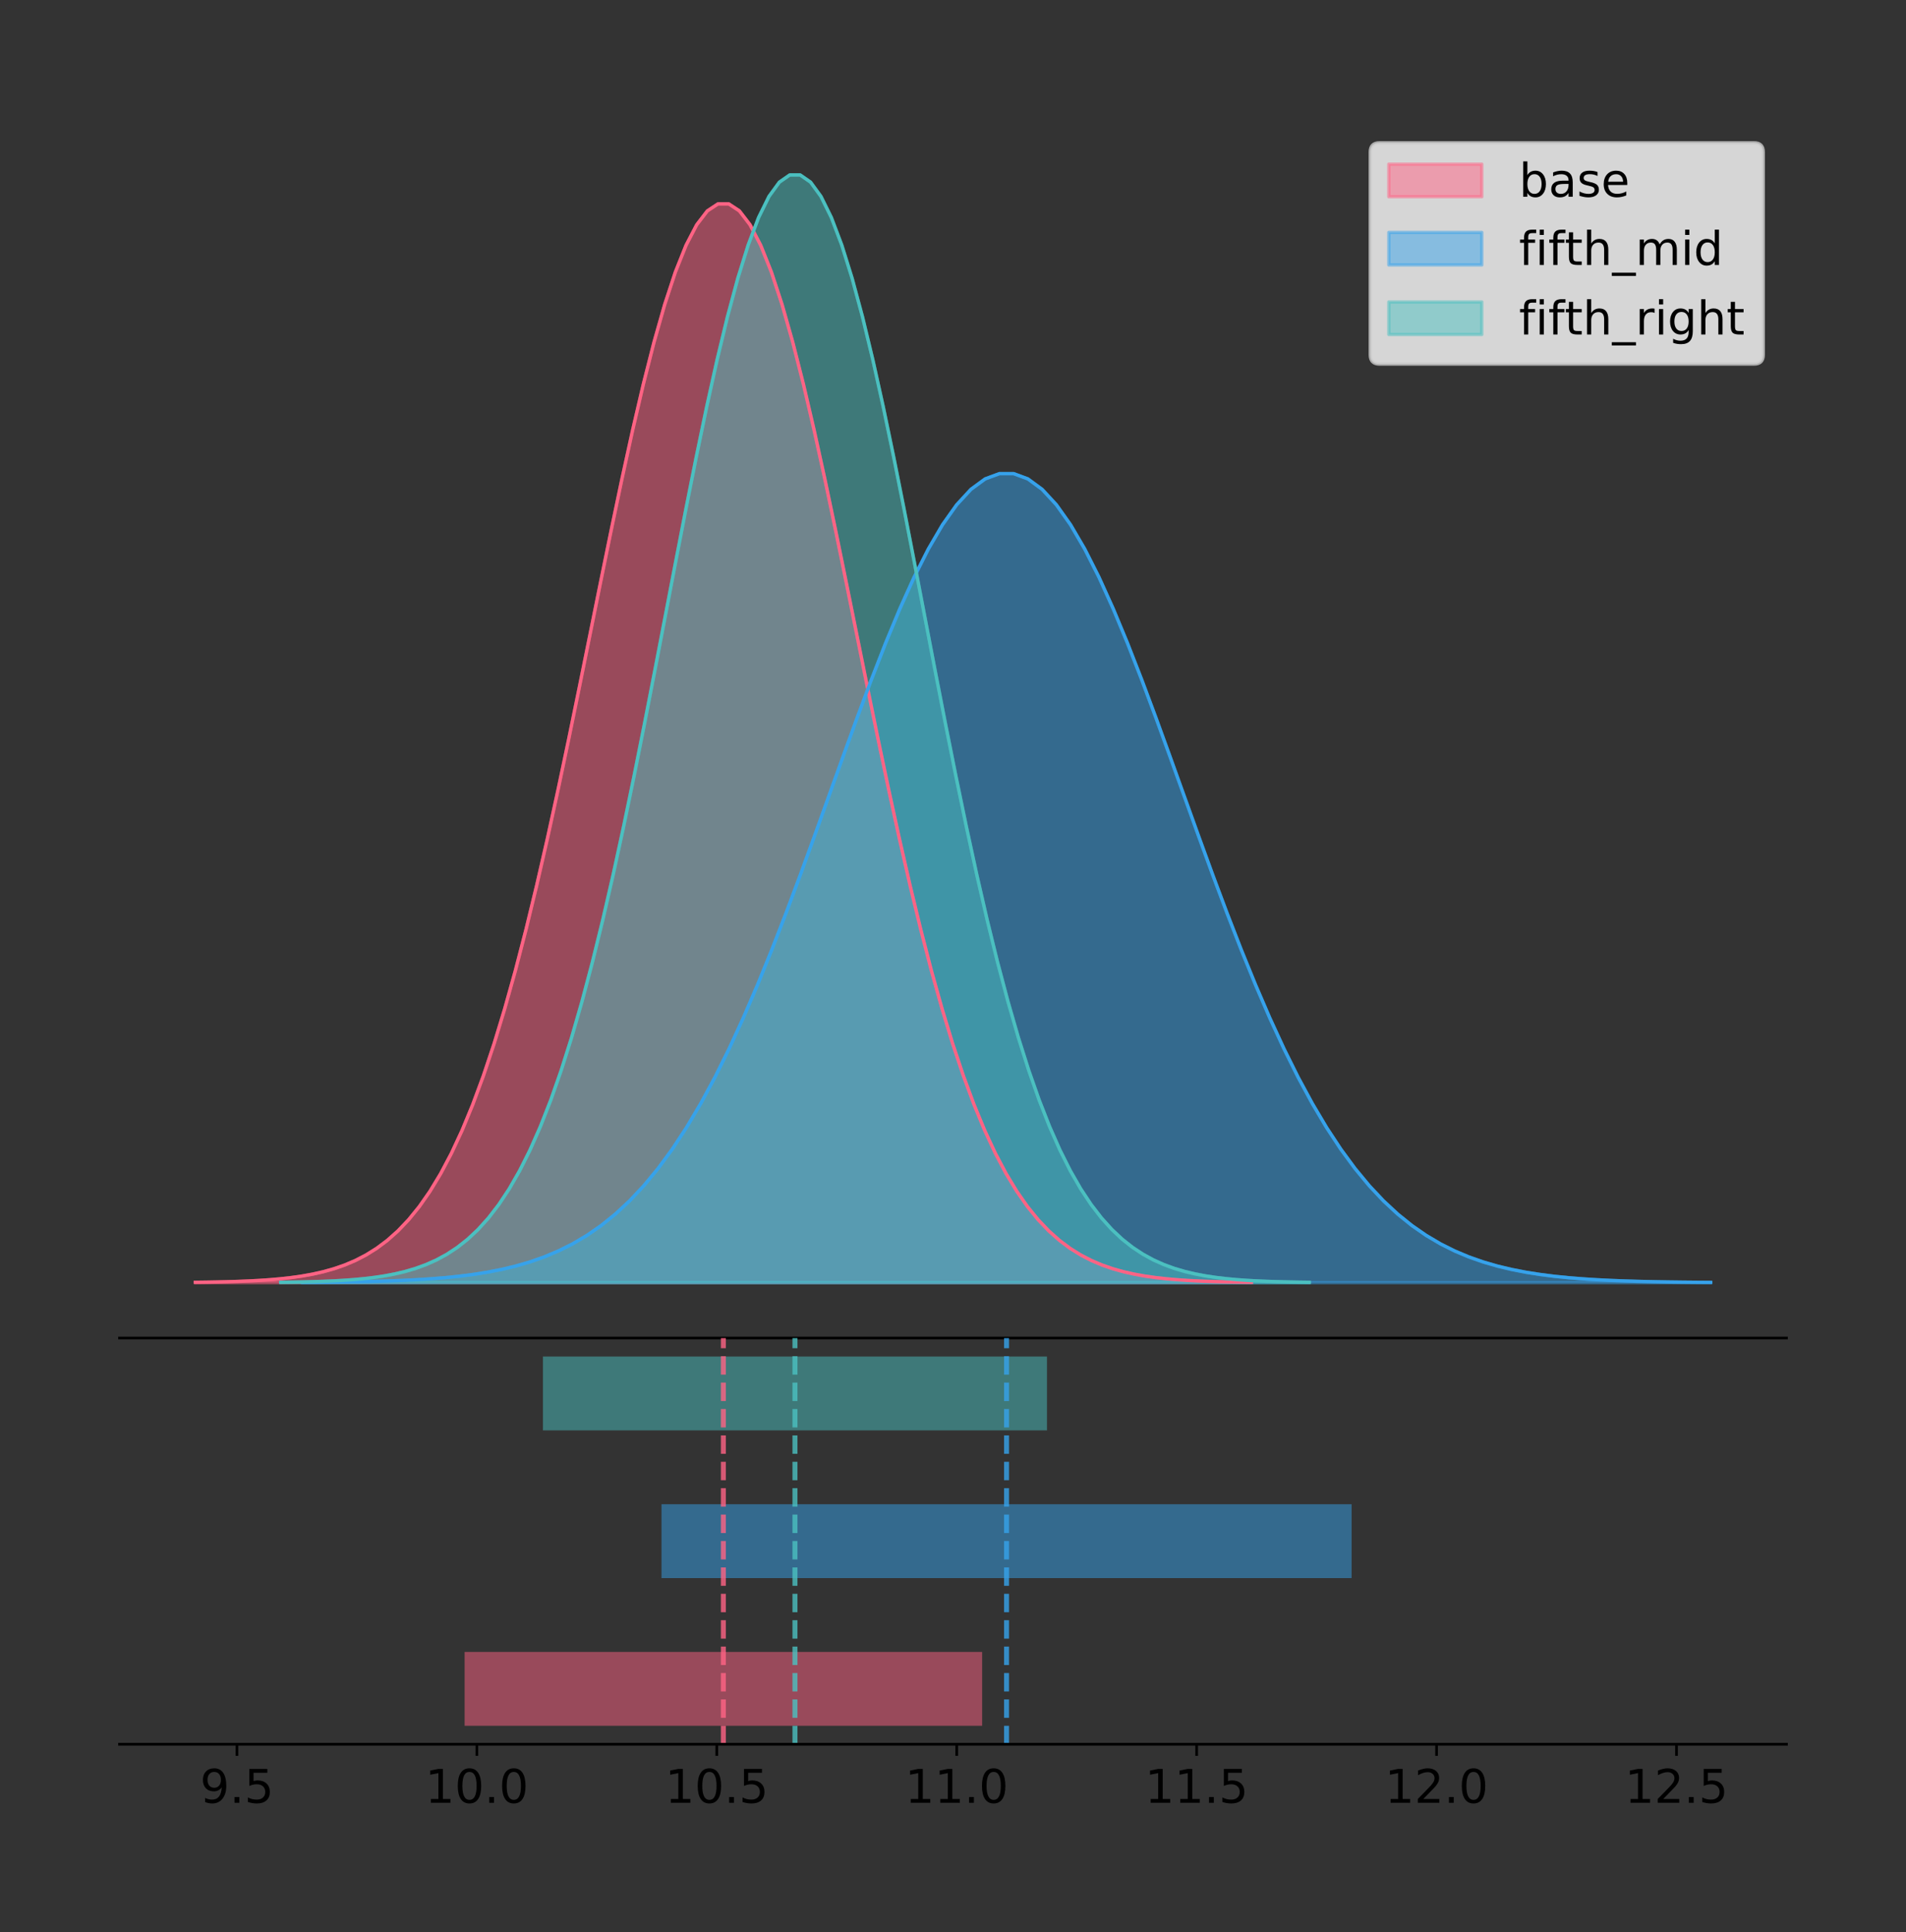 <?xml version="1.0" encoding="utf-8" standalone="no"?>
<!DOCTYPE svg PUBLIC "-//W3C//DTD SVG 1.1//EN"
  "http://www.w3.org/Graphics/SVG/1.1/DTD/svg11.dtd">
<!-- Created with matplotlib (https://matplotlib.org/) -->
<svg height="581.789pt" version="1.1" viewBox="0 0 574.2 581.789" width="574.2pt" xmlns="http://www.w3.org/2000/svg" xmlns:xlink="http://www.w3.org/1999/xlink">
 <rect x="0" y="0" width="574.2" height="581.789" fill="#333333" stroke="none"/>
 <defs>
  <style type="text/css">
*{stroke-linecap:butt;stroke-linejoin:round;}
  </style>
 </defs>
 <g id="figure_1">
  <g id="patch_1">
   <path d="M 0 581.789 
L 574.2 581.789 
L 574.2 0 
L 0 0 
z
" style="fill:none;"/>
  </g>
  <g id="axes_1">
   <g id="patch_2">
    <path d="M 36 402.93 
L 538.2 402.93 
L 538.2 36 
L 36 36 
z
" style="fill:none;"/>
   </g>
   <g id="PolyCollection_1">
    <defs>
     <path d="M 58.827 -195.538 
L 58.827 -195.647 
L 62.041 -195.688 
L 65.255 -195.744 
L 68.469 -195.817 
L 71.683 -195.915 
L 74.898 -196.044 
L 78.112 -196.212 
L 81.326 -196.431 
L 84.54 -196.713 
L 87.754 -197.074 
L 90.968 -197.532 
L 94.182 -198.11 
L 97.396 -198.835 
L 100.61 -199.735 
L 103.824 -200.848 
L 107.038 -202.211 
L 110.252 -203.87 
L 113.466 -205.874 
L 116.68 -208.276 
L 119.894 -211.134 
L 123.108 -214.509 
L 126.322 -218.464 
L 129.536 -223.063 
L 132.75 -228.37 
L 135.964 -234.445 
L 139.179 -241.345 
L 142.393 -249.117 
L 145.607 -257.799 
L 148.821 -267.418 
L 152.035 -277.983 
L 155.249 -289.484 
L 158.463 -301.894 
L 161.677 -315.159 
L 164.891 -329.204 
L 168.105 -343.925 
L 171.319 -359.195 
L 174.533 -374.861 
L 177.747 -390.748 
L 180.961 -406.66 
L 184.175 -422.383 
L 187.389 -437.69 
L 190.603 -452.348 
L 193.817 -466.12 
L 197.031 -478.775 
L 200.245 -490.093 
L 203.46 -499.869 
L 206.674 -507.922 
L 209.888 -514.102 
L 213.102 -518.29 
L 216.316 -520.404 
L 219.53 -520.404 
L 222.744 -518.29 
L 225.958 -514.102 
L 229.172 -507.922 
L 232.386 -499.869 
L 235.6 -490.093 
L 238.814 -478.775 
L 242.028 -466.12 
L 245.242 -452.348 
L 248.456 -437.69 
L 251.67 -422.383 
L 254.884 -406.66 
L 258.098 -390.748 
L 261.312 -374.861 
L 264.526 -359.195 
L 267.741 -343.925 
L 270.955 -329.204 
L 274.169 -315.159 
L 277.383 -301.894 
L 280.597 -289.484 
L 283.811 -277.983 
L 287.025 -267.418 
L 290.239 -257.799 
L 293.453 -249.117 
L 296.667 -241.345 
L 299.881 -234.445 
L 303.095 -228.37 
L 306.309 -223.063 
L 309.523 -218.464 
L 312.737 -214.509 
L 315.951 -211.134 
L 319.165 -208.276 
L 322.379 -205.874 
L 325.593 -203.87 
L 328.807 -202.211 
L 332.022 -200.848 
L 335.236 -199.735 
L 338.45 -198.835 
L 341.664 -198.11 
L 344.878 -197.532 
L 348.092 -197.074 
L 351.306 -196.713 
L 354.52 -196.431 
L 357.734 -196.212 
L 360.948 -196.044 
L 364.162 -195.915 
L 367.376 -195.817 
L 370.59 -195.744 
L 373.804 -195.688 
L 377.018 -195.647 
L 377.018 -195.538 
L 377.018 -195.538 
L 373.804 -195.538 
L 370.59 -195.538 
L 367.376 -195.538 
L 364.162 -195.538 
L 360.948 -195.538 
L 357.734 -195.538 
L 354.52 -195.538 
L 351.306 -195.538 
L 348.092 -195.538 
L 344.878 -195.538 
L 341.664 -195.538 
L 338.45 -195.538 
L 335.236 -195.538 
L 332.022 -195.538 
L 328.807 -195.538 
L 325.593 -195.538 
L 322.379 -195.538 
L 319.165 -195.538 
L 315.951 -195.538 
L 312.737 -195.538 
L 309.523 -195.538 
L 306.309 -195.538 
L 303.095 -195.538 
L 299.881 -195.538 
L 296.667 -195.538 
L 293.453 -195.538 
L 290.239 -195.538 
L 287.025 -195.538 
L 283.811 -195.538 
L 280.597 -195.538 
L 277.383 -195.538 
L 274.169 -195.538 
L 270.955 -195.538 
L 267.741 -195.538 
L 264.526 -195.538 
L 261.312 -195.538 
L 258.098 -195.538 
L 254.884 -195.538 
L 251.67 -195.538 
L 248.456 -195.538 
L 245.242 -195.538 
L 242.028 -195.538 
L 238.814 -195.538 
L 235.6 -195.538 
L 232.386 -195.538 
L 229.172 -195.538 
L 225.958 -195.538 
L 222.744 -195.538 
L 219.53 -195.538 
L 216.316 -195.538 
L 213.102 -195.538 
L 209.888 -195.538 
L 206.674 -195.538 
L 203.46 -195.538 
L 200.245 -195.538 
L 197.031 -195.538 
L 193.817 -195.538 
L 190.603 -195.538 
L 187.389 -195.538 
L 184.175 -195.538 
L 180.961 -195.538 
L 177.747 -195.538 
L 174.533 -195.538 
L 171.319 -195.538 
L 168.105 -195.538 
L 164.891 -195.538 
L 161.677 -195.538 
L 158.463 -195.538 
L 155.249 -195.538 
L 152.035 -195.538 
L 148.821 -195.538 
L 145.607 -195.538 
L 142.393 -195.538 
L 139.179 -195.538 
L 135.964 -195.538 
L 132.75 -195.538 
L 129.536 -195.538 
L 126.322 -195.538 
L 123.108 -195.538 
L 119.894 -195.538 
L 116.68 -195.538 
L 113.466 -195.538 
L 110.252 -195.538 
L 107.038 -195.538 
L 103.824 -195.538 
L 100.61 -195.538 
L 97.396 -195.538 
L 94.182 -195.538 
L 90.968 -195.538 
L 87.754 -195.538 
L 84.54 -195.538 
L 81.326 -195.538 
L 78.112 -195.538 
L 74.898 -195.538 
L 71.683 -195.538 
L 68.469 -195.538 
L 65.255 -195.538 
L 62.041 -195.538 
L 58.827 -195.538 
z
" id="m4c325bc6de" style="stroke:#ff6384;stroke-opacity:0.5;"/>
    </defs>
    <g clip-path="url(#p77de485dfd)">
     <use style="fill:#ff6384;fill-opacity:0.5;stroke:#ff6384;stroke-opacity:0.5;" x="0" xlink:href="#m4c325bc6de" y="581.789"/>
    </g>
   </g>
   <g id="PolyCollection_2">
    <defs>
     <path d="M 91.083 -195.538 
L 91.083 -195.62 
L 95.369 -195.651 
L 99.655 -195.692 
L 103.94 -195.747 
L 108.226 -195.821 
L 112.512 -195.917 
L 116.798 -196.044 
L 121.083 -196.208 
L 125.369 -196.419 
L 129.655 -196.69 
L 133.941 -197.033 
L 138.226 -197.467 
L 142.512 -198.01 
L 146.798 -198.686 
L 151.084 -199.52 
L 155.369 -200.542 
L 159.655 -201.787 
L 163.941 -203.289 
L 168.227 -205.09 
L 172.512 -207.234 
L 176.798 -209.765 
L 181.084 -212.731 
L 185.37 -216.18 
L 189.655 -220.16 
L 193.941 -224.716 
L 198.227 -229.89 
L 202.513 -235.719 
L 206.798 -242.23 
L 211.084 -249.443 
L 215.37 -257.366 
L 219.656 -265.992 
L 223.941 -275.299 
L 228.227 -285.247 
L 232.513 -295.779 
L 236.799 -306.819 
L 241.085 -318.27 
L 245.37 -330.019 
L 249.656 -341.934 
L 253.942 -353.867 
L 258.228 -365.658 
L 262.513 -377.137 
L 266.799 -388.13 
L 271.085 -398.458 
L 275.371 -407.948 
L 279.656 -416.436 
L 283.942 -423.767 
L 288.228 -429.807 
L 292.514 -434.441 
L 296.799 -437.582 
L 301.085 -439.168 
L 305.371 -439.168 
L 309.657 -437.582 
L 313.942 -434.441 
L 318.228 -429.807 
L 322.514 -423.767 
L 326.8 -416.436 
L 331.085 -407.948 
L 335.371 -398.458 
L 339.657 -388.13 
L 343.943 -377.137 
L 348.228 -365.658 
L 352.514 -353.867 
L 356.8 -341.934 
L 361.086 -330.019 
L 365.371 -318.27 
L 369.657 -306.819 
L 373.943 -295.779 
L 378.229 -285.247 
L 382.514 -275.299 
L 386.8 -265.992 
L 391.086 -257.366 
L 395.372 -249.443 
L 399.657 -242.23 
L 403.943 -235.719 
L 408.229 -229.89 
L 412.515 -224.716 
L 416.8 -220.16 
L 421.086 -216.18 
L 425.372 -212.731 
L 429.658 -209.765 
L 433.943 -207.234 
L 438.229 -205.09 
L 442.515 -203.289 
L 446.801 -201.787 
L 451.086 -200.542 
L 455.372 -199.52 
L 459.658 -198.686 
L 463.944 -198.01 
L 468.229 -197.467 
L 472.515 -197.033 
L 476.801 -196.69 
L 481.087 -196.419 
L 485.372 -196.208 
L 489.658 -196.044 
L 493.944 -195.917 
L 498.23 -195.821 
L 502.515 -195.747 
L 506.801 -195.692 
L 511.087 -195.651 
L 515.373 -195.62 
L 515.373 -195.538 
L 515.373 -195.538 
L 511.087 -195.538 
L 506.801 -195.538 
L 502.515 -195.538 
L 498.23 -195.538 
L 493.944 -195.538 
L 489.658 -195.538 
L 485.372 -195.538 
L 481.087 -195.538 
L 476.801 -195.538 
L 472.515 -195.538 
L 468.229 -195.538 
L 463.944 -195.538 
L 459.658 -195.538 
L 455.372 -195.538 
L 451.086 -195.538 
L 446.801 -195.538 
L 442.515 -195.538 
L 438.229 -195.538 
L 433.943 -195.538 
L 429.658 -195.538 
L 425.372 -195.538 
L 421.086 -195.538 
L 416.8 -195.538 
L 412.515 -195.538 
L 408.229 -195.538 
L 403.943 -195.538 
L 399.657 -195.538 
L 395.372 -195.538 
L 391.086 -195.538 
L 386.8 -195.538 
L 382.514 -195.538 
L 378.229 -195.538 
L 373.943 -195.538 
L 369.657 -195.538 
L 365.371 -195.538 
L 361.086 -195.538 
L 356.8 -195.538 
L 352.514 -195.538 
L 348.228 -195.538 
L 343.943 -195.538 
L 339.657 -195.538 
L 335.371 -195.538 
L 331.085 -195.538 
L 326.8 -195.538 
L 322.514 -195.538 
L 318.228 -195.538 
L 313.942 -195.538 
L 309.657 -195.538 
L 305.371 -195.538 
L 301.085 -195.538 
L 296.799 -195.538 
L 292.514 -195.538 
L 288.228 -195.538 
L 283.942 -195.538 
L 279.656 -195.538 
L 275.371 -195.538 
L 271.085 -195.538 
L 266.799 -195.538 
L 262.513 -195.538 
L 258.228 -195.538 
L 253.942 -195.538 
L 249.656 -195.538 
L 245.37 -195.538 
L 241.085 -195.538 
L 236.799 -195.538 
L 232.513 -195.538 
L 228.227 -195.538 
L 223.941 -195.538 
L 219.656 -195.538 
L 215.37 -195.538 
L 211.084 -195.538 
L 206.798 -195.538 
L 202.513 -195.538 
L 198.227 -195.538 
L 193.941 -195.538 
L 189.655 -195.538 
L 185.37 -195.538 
L 181.084 -195.538 
L 176.798 -195.538 
L 172.512 -195.538 
L 168.227 -195.538 
L 163.941 -195.538 
L 159.655 -195.538 
L 155.369 -195.538 
L 151.084 -195.538 
L 146.798 -195.538 
L 142.512 -195.538 
L 138.226 -195.538 
L 133.941 -195.538 
L 129.655 -195.538 
L 125.369 -195.538 
L 121.083 -195.538 
L 116.798 -195.538 
L 112.512 -195.538 
L 108.226 -195.538 
L 103.94 -195.538 
L 99.655 -195.538 
L 95.369 -195.538 
L 91.083 -195.538 
z
" id="ma8df1aa129" style="stroke:#36a2eb;stroke-opacity:0.5;"/>
    </defs>
    <g clip-path="url(#p77de485dfd)">
     <use style="fill:#36a2eb;fill-opacity:0.5;stroke:#36a2eb;stroke-opacity:0.5;" x="0" xlink:href="#ma8df1aa129" y="581.789"/>
    </g>
   </g>
   <g id="PolyCollection_3">
    <defs>
     <path d="M 84.548 -195.538 
L 84.548 -195.65 
L 87.678 -195.692 
L 90.808 -195.749 
L 93.939 -195.825 
L 97.069 -195.925 
L 100.199 -196.058 
L 103.329 -196.23 
L 106.459 -196.455 
L 109.589 -196.744 
L 112.72 -197.115 
L 115.85 -197.585 
L 118.98 -198.179 
L 122.11 -198.923 
L 125.24 -199.848 
L 128.37 -200.99 
L 131.501 -202.39 
L 134.631 -204.093 
L 137.761 -206.151 
L 140.891 -208.617 
L 144.021 -211.552 
L 147.151 -215.017 
L 150.282 -219.078 
L 153.412 -223.801 
L 156.542 -229.25 
L 159.672 -235.488 
L 162.802 -242.572 
L 165.932 -250.552 
L 169.063 -259.468 
L 172.193 -269.344 
L 175.323 -280.192 
L 178.453 -292.002 
L 181.583 -304.744 
L 184.713 -318.365 
L 187.843 -332.786 
L 190.974 -347.901 
L 194.104 -363.58 
L 197.234 -379.667 
L 200.364 -395.98 
L 203.494 -412.318 
L 206.624 -428.462 
L 209.755 -444.18 
L 212.885 -459.23 
L 216.015 -473.372 
L 219.145 -486.366 
L 222.275 -497.987 
L 225.405 -508.025 
L 228.536 -516.294 
L 231.666 -522.64 
L 234.796 -526.94 
L 237.926 -529.111 
L 241.056 -529.111 
L 244.186 -526.94 
L 247.317 -522.64 
L 250.447 -516.294 
L 253.577 -508.025 
L 256.707 -497.987 
L 259.837 -486.366 
L 262.967 -473.372 
L 266.098 -459.23 
L 269.228 -444.18 
L 272.358 -428.462 
L 275.488 -412.318 
L 278.618 -395.98 
L 281.748 -379.667 
L 284.879 -363.58 
L 288.009 -347.901 
L 291.139 -332.786 
L 294.269 -318.365 
L 297.399 -304.744 
L 300.529 -292.002 
L 303.66 -280.192 
L 306.79 -269.344 
L 309.92 -259.468 
L 313.05 -250.552 
L 316.18 -242.572 
L 319.31 -235.488 
L 322.44 -229.25 
L 325.571 -223.801 
L 328.701 -219.078 
L 331.831 -215.017 
L 334.961 -211.552 
L 338.091 -208.617 
L 341.221 -206.151 
L 344.352 -204.093 
L 347.482 -202.39 
L 350.612 -200.99 
L 353.742 -199.848 
L 356.872 -198.923 
L 360.002 -198.179 
L 363.133 -197.585 
L 366.263 -197.115 
L 369.393 -196.744 
L 372.523 -196.455 
L 375.653 -196.23 
L 378.783 -196.058 
L 381.914 -195.925 
L 385.044 -195.825 
L 388.174 -195.749 
L 391.304 -195.692 
L 394.434 -195.65 
L 394.434 -195.538 
L 394.434 -195.538 
L 391.304 -195.538 
L 388.174 -195.538 
L 385.044 -195.538 
L 381.914 -195.538 
L 378.783 -195.538 
L 375.653 -195.538 
L 372.523 -195.538 
L 369.393 -195.538 
L 366.263 -195.538 
L 363.133 -195.538 
L 360.002 -195.538 
L 356.872 -195.538 
L 353.742 -195.538 
L 350.612 -195.538 
L 347.482 -195.538 
L 344.352 -195.538 
L 341.221 -195.538 
L 338.091 -195.538 
L 334.961 -195.538 
L 331.831 -195.538 
L 328.701 -195.538 
L 325.571 -195.538 
L 322.44 -195.538 
L 319.31 -195.538 
L 316.18 -195.538 
L 313.05 -195.538 
L 309.92 -195.538 
L 306.79 -195.538 
L 303.66 -195.538 
L 300.529 -195.538 
L 297.399 -195.538 
L 294.269 -195.538 
L 291.139 -195.538 
L 288.009 -195.538 
L 284.879 -195.538 
L 281.748 -195.538 
L 278.618 -195.538 
L 275.488 -195.538 
L 272.358 -195.538 
L 269.228 -195.538 
L 266.098 -195.538 
L 262.967 -195.538 
L 259.837 -195.538 
L 256.707 -195.538 
L 253.577 -195.538 
L 250.447 -195.538 
L 247.317 -195.538 
L 244.186 -195.538 
L 241.056 -195.538 
L 237.926 -195.538 
L 234.796 -195.538 
L 231.666 -195.538 
L 228.536 -195.538 
L 225.405 -195.538 
L 222.275 -195.538 
L 219.145 -195.538 
L 216.015 -195.538 
L 212.885 -195.538 
L 209.755 -195.538 
L 206.624 -195.538 
L 203.494 -195.538 
L 200.364 -195.538 
L 197.234 -195.538 
L 194.104 -195.538 
L 190.974 -195.538 
L 187.843 -195.538 
L 184.713 -195.538 
L 181.583 -195.538 
L 178.453 -195.538 
L 175.323 -195.538 
L 172.193 -195.538 
L 169.063 -195.538 
L 165.932 -195.538 
L 162.802 -195.538 
L 159.672 -195.538 
L 156.542 -195.538 
L 153.412 -195.538 
L 150.282 -195.538 
L 147.151 -195.538 
L 144.021 -195.538 
L 140.891 -195.538 
L 137.761 -195.538 
L 134.631 -195.538 
L 131.501 -195.538 
L 128.37 -195.538 
L 125.24 -195.538 
L 122.11 -195.538 
L 118.98 -195.538 
L 115.85 -195.538 
L 112.72 -195.538 
L 109.589 -195.538 
L 106.459 -195.538 
L 103.329 -195.538 
L 100.199 -195.538 
L 97.069 -195.538 
L 93.939 -195.538 
L 90.808 -195.538 
L 87.678 -195.538 
L 84.548 -195.538 
z
" id="m3f3f826f84" style="stroke:#4bc0c0;stroke-opacity:0.5;"/>
    </defs>
    <g clip-path="url(#p77de485dfd)">
     <use style="fill:#4bc0c0;fill-opacity:0.5;stroke:#4bc0c0;stroke-opacity:0.5;" x="0" xlink:href="#m3f3f826f84" y="581.789"/>
    </g>
   </g>
   <g id="line2d_1">
    <path clip-path="url(#p77de485dfd)" d="M 58.827 386.142 
L 62.041 386.101 
L 65.255 386.046 
L 68.469 385.972 
L 71.683 385.874 
L 74.898 385.745 
L 78.112 385.577 
L 81.326 385.358 
L 84.54 385.077 
L 87.754 384.716 
L 90.968 384.258 
L 94.182 383.679 
L 97.396 382.955 
L 100.61 382.054 
L 103.824 380.942 
L 107.038 379.578 
L 110.252 377.919 
L 113.466 375.916 
L 116.68 373.514 
L 119.894 370.656 
L 123.108 367.281 
L 126.322 363.326 
L 129.536 358.726 
L 132.75 353.419 
L 135.964 347.344 
L 139.179 340.445 
L 142.393 332.673 
L 145.607 323.99 
L 148.821 314.371 
L 152.035 303.807 
L 155.249 292.305 
L 158.463 279.895 
L 161.677 266.63 
L 164.891 252.586 
L 168.105 237.865 
L 171.319 222.595 
L 174.533 206.928 
L 177.747 191.041 
L 180.961 175.129 
L 184.175 159.406 
L 187.389 144.099 
L 190.603 129.441 
L 193.817 115.669 
L 197.031 103.014 
L 200.245 91.697 
L 203.46 81.921 
L 206.674 73.867 
L 209.888 67.687 
L 213.102 63.499 
L 216.316 61.385 
L 219.53 61.385 
L 222.744 63.499 
L 225.958 67.687 
L 229.172 73.867 
L 232.386 81.921 
L 235.6 91.697 
L 238.814 103.014 
L 242.028 115.669 
L 245.242 129.441 
L 248.456 144.099 
L 251.67 159.406 
L 254.884 175.129 
L 258.098 191.041 
L 261.312 206.928 
L 264.526 222.595 
L 267.741 237.865 
L 270.955 252.586 
L 274.169 266.63 
L 277.383 279.895 
L 280.597 292.305 
L 283.811 303.807 
L 287.025 314.371 
L 290.239 323.99 
L 293.453 332.673 
L 296.667 340.445 
L 299.881 347.344 
L 303.095 353.419 
L 306.309 358.726 
L 309.523 363.326 
L 312.737 367.281 
L 315.951 370.656 
L 319.165 373.514 
L 322.379 375.916 
L 325.593 377.919 
L 328.807 379.578 
L 332.022 380.942 
L 335.236 382.054 
L 338.45 382.955 
L 341.664 383.679 
L 344.878 384.258 
L 348.092 384.716 
L 351.306 385.077 
L 354.52 385.358 
L 357.734 385.577 
L 360.948 385.745 
L 364.162 385.874 
L 367.376 385.972 
L 370.59 386.046 
L 373.804 386.101 
L 377.018 386.142 
" style="fill:none;stroke:#ff6384;stroke-linecap:square;"/>
   </g>
   <g id="line2d_2">
    <path clip-path="url(#p77de485dfd)" d="M 91.083 386.17 
L 95.369 386.139 
L 99.655 386.097 
L 103.94 386.042 
L 108.226 385.969 
L 112.512 385.872 
L 116.798 385.746 
L 121.083 385.582 
L 125.369 385.37 
L 129.655 385.1 
L 133.941 384.756 
L 138.226 384.322 
L 142.512 383.779 
L 146.798 383.104 
L 151.084 382.269 
L 155.369 381.247 
L 159.655 380.003 
L 163.941 378.5 
L 168.227 376.699 
L 172.512 374.556 
L 176.798 372.025 
L 181.084 369.059 
L 185.37 365.609 
L 189.655 361.629 
L 193.941 357.073 
L 198.227 351.899 
L 202.513 346.071 
L 206.798 339.559 
L 211.084 332.346 
L 215.37 324.423 
L 219.656 315.797 
L 223.941 306.491 
L 228.227 296.543 
L 232.513 286.01 
L 236.799 274.971 
L 241.085 263.519 
L 245.37 251.77 
L 249.656 239.856 
L 253.942 227.923 
L 258.228 216.132 
L 262.513 204.652 
L 266.799 193.66 
L 271.085 183.332 
L 275.371 173.841 
L 279.656 165.354 
L 283.942 158.022 
L 288.228 151.982 
L 292.514 147.348 
L 296.799 144.207 
L 301.085 142.622 
L 305.371 142.622 
L 309.657 144.207 
L 313.942 147.348 
L 318.228 151.982 
L 322.514 158.022 
L 326.8 165.354 
L 331.085 173.841 
L 335.371 183.332 
L 339.657 193.66 
L 343.943 204.652 
L 348.228 216.132 
L 352.514 227.923 
L 356.8 239.856 
L 361.086 251.77 
L 365.371 263.519 
L 369.657 274.971 
L 373.943 286.01 
L 378.229 296.543 
L 382.514 306.491 
L 386.8 315.797 
L 391.086 324.423 
L 395.372 332.346 
L 399.657 339.559 
L 403.943 346.071 
L 408.229 351.899 
L 412.515 357.073 
L 416.8 361.629 
L 421.086 365.609 
L 425.372 369.059 
L 429.658 372.025 
L 433.943 374.556 
L 438.229 376.699 
L 442.515 378.5 
L 446.801 380.003 
L 451.086 381.247 
L 455.372 382.269 
L 459.658 383.104 
L 463.944 383.779 
L 468.229 384.322 
L 472.515 384.756 
L 476.801 385.1 
L 481.087 385.37 
L 485.372 385.582 
L 489.658 385.746 
L 493.944 385.872 
L 498.23 385.969 
L 502.515 386.042 
L 506.801 386.097 
L 511.087 386.139 
L 515.373 386.17 
" style="fill:none;stroke:#36a2eb;stroke-linecap:square;"/>
   </g>
   <g id="line2d_3">
    <path clip-path="url(#p77de485dfd)" d="M 84.548 386.139 
L 87.678 386.097 
L 90.808 386.04 
L 93.939 385.965 
L 97.069 385.864 
L 100.199 385.732 
L 103.329 385.559 
L 106.459 385.334 
L 109.589 385.045 
L 112.72 384.675 
L 115.85 384.204 
L 118.98 383.61 
L 122.11 382.867 
L 125.24 381.941 
L 128.37 380.799 
L 131.501 379.399 
L 134.631 377.696 
L 137.761 375.639 
L 140.891 373.172 
L 144.021 370.238 
L 147.151 366.772 
L 150.282 362.711 
L 153.412 357.989 
L 156.542 352.539 
L 159.672 346.301 
L 162.802 339.217 
L 165.932 331.237 
L 169.063 322.322 
L 172.193 312.445 
L 175.323 301.597 
L 178.453 289.787 
L 181.583 277.045 
L 184.713 263.424 
L 187.843 249.004 
L 190.974 233.888 
L 194.104 218.209 
L 197.234 202.123 
L 200.364 185.809 
L 203.494 169.471 
L 206.624 153.327 
L 209.755 137.61 
L 212.885 122.559 
L 216.015 108.418 
L 219.145 95.423 
L 222.275 83.803 
L 225.405 73.765 
L 228.536 65.495 
L 231.666 59.15 
L 234.796 54.85 
L 237.926 52.679 
L 241.056 52.679 
L 244.186 54.85 
L 247.317 59.15 
L 250.447 65.495 
L 253.577 73.765 
L 256.707 83.803 
L 259.837 95.423 
L 262.967 108.418 
L 266.098 122.559 
L 269.228 137.61 
L 272.358 153.327 
L 275.488 169.471 
L 278.618 185.809 
L 281.748 202.123 
L 284.879 218.209 
L 288.009 233.888 
L 291.139 249.004 
L 294.269 263.424 
L 297.399 277.045 
L 300.529 289.787 
L 303.66 301.597 
L 306.79 312.445 
L 309.92 322.322 
L 313.05 331.237 
L 316.18 339.217 
L 319.31 346.301 
L 322.44 352.539 
L 325.571 357.989 
L 328.701 362.711 
L 331.831 366.772 
L 334.961 370.238 
L 338.091 373.172 
L 341.221 375.639 
L 344.352 377.696 
L 347.482 379.399 
L 350.612 380.799 
L 353.742 381.941 
L 356.872 382.867 
L 360.002 383.61 
L 363.133 384.204 
L 366.263 384.675 
L 369.393 385.045 
L 372.523 385.334 
L 375.653 385.559 
L 378.783 385.732 
L 381.914 385.864 
L 385.044 385.965 
L 388.174 386.04 
L 391.304 386.097 
L 394.434 386.139 
" style="fill:none;stroke:#4bc0c0;stroke-linecap:square;"/>
   </g>
   <g id="patch_3">
    <path d="M 36 402.93 
L 538.2 402.93 
" style="fill:none;stroke:#000000;stroke-linecap:square;stroke-linejoin:miter;stroke-width:0.8;"/>
   </g>
   <g id="legend_1">
    <g id="patch_4">
     <path d="M 415.602 109.627 
L 528.4 109.627 
Q 531.2 109.627 531.2 106.827 
L 531.2 45.8 
Q 531.2 43 528.4 43 
L 415.602 43 
Q 412.802 43 412.802 45.8 
L 412.802 106.827 
Q 412.802 109.627 415.602 109.627 
z
" style="fill:#ffffff;opacity:0.8;stroke:#cccccc;stroke-linejoin:miter;"/>
    </g>
    <g id="patch_5">
     <path d="M 418.402 59.238 
L 446.402 59.238 
L 446.402 49.438 
L 418.402 49.438 
z
" style="fill:#ff6384;opacity:0.5;stroke:#ff6384;stroke-linejoin:miter;"/>
    </g>
    <g id="text_1">
     <!-- base -->
     <defs>
      <path d="M 48.688 27.297 
Q 48.688 37.203 44.609 42.844 
Q 40.531 48.484 33.406 48.484 
Q 26.266 48.484 22.188 42.844 
Q 18.109 37.203 18.109 27.297 
Q 18.109 17.391 22.188 11.75 
Q 26.266 6.109 33.406 6.109 
Q 40.531 6.109 44.609 11.75 
Q 48.688 17.391 48.688 27.297 
z
M 18.109 46.391 
Q 20.953 51.266 25.266 53.625 
Q 29.594 56 35.594 56 
Q 45.562 56 51.781 48.094 
Q 58.016 40.188 58.016 27.297 
Q 58.016 14.406 51.781 6.484 
Q 45.562 -1.422 35.594 -1.422 
Q 29.594 -1.422 25.266 0.953 
Q 20.953 3.328 18.109 8.203 
L 18.109 0 
L 9.078 0 
L 9.078 75.984 
L 18.109 75.984 
z
" id="DejaVuSans-98"/>
      <path d="M 34.281 27.484 
Q 23.391 27.484 19.188 25 
Q 14.984 22.516 14.984 16.5 
Q 14.984 11.719 18.141 8.906 
Q 21.297 6.109 26.703 6.109 
Q 34.188 6.109 38.703 11.406 
Q 43.219 16.703 43.219 25.484 
L 43.219 27.484 
z
M 52.203 31.203 
L 52.203 0 
L 43.219 0 
L 43.219 8.297 
Q 40.141 3.328 35.547 0.953 
Q 30.953 -1.422 24.312 -1.422 
Q 15.922 -1.422 10.953 3.297 
Q 6 8.016 6 15.922 
Q 6 25.141 12.172 29.828 
Q 18.359 34.516 30.609 34.516 
L 43.219 34.516 
L 43.219 35.406 
Q 43.219 41.609 39.141 45 
Q 35.062 48.391 27.688 48.391 
Q 23 48.391 18.547 47.266 
Q 14.109 46.141 10.016 43.891 
L 10.016 52.203 
Q 14.938 54.109 19.578 55.047 
Q 24.219 56 28.609 56 
Q 40.484 56 46.344 49.844 
Q 52.203 43.703 52.203 31.203 
z
" id="DejaVuSans-97"/>
      <path d="M 44.281 53.078 
L 44.281 44.578 
Q 40.484 46.531 36.375 47.5 
Q 32.281 48.484 27.875 48.484 
Q 21.188 48.484 17.844 46.438 
Q 14.5 44.391 14.5 40.281 
Q 14.5 37.156 16.891 35.375 
Q 19.281 33.594 26.516 31.984 
L 29.594 31.297 
Q 39.156 29.25 43.188 25.516 
Q 47.219 21.781 47.219 15.094 
Q 47.219 7.469 41.188 3.016 
Q 35.156 -1.422 24.609 -1.422 
Q 20.219 -1.422 15.453 -0.562 
Q 10.688 0.297 5.422 2 
L 5.422 11.281 
Q 10.406 8.688 15.234 7.391 
Q 20.062 6.109 24.812 6.109 
Q 31.156 6.109 34.562 8.281 
Q 37.984 10.453 37.984 14.406 
Q 37.984 18.062 35.516 20.016 
Q 33.062 21.969 24.703 23.781 
L 21.578 24.516 
Q 13.234 26.266 9.516 29.906 
Q 5.812 33.547 5.812 39.891 
Q 5.812 47.609 11.281 51.797 
Q 16.75 56 26.812 56 
Q 31.781 56 36.172 55.266 
Q 40.578 54.547 44.281 53.078 
z
" id="DejaVuSans-115"/>
      <path d="M 56.203 29.594 
L 56.203 25.203 
L 14.891 25.203 
Q 15.484 15.922 20.484 11.062 
Q 25.484 6.203 34.422 6.203 
Q 39.594 6.203 44.453 7.469 
Q 49.312 8.734 54.109 11.281 
L 54.109 2.781 
Q 49.266 0.734 44.188 -0.344 
Q 39.109 -1.422 33.891 -1.422 
Q 20.797 -1.422 13.156 6.188 
Q 5.516 13.812 5.516 26.812 
Q 5.516 40.234 12.766 48.109 
Q 20.016 56 32.328 56 
Q 43.359 56 49.781 48.891 
Q 56.203 41.797 56.203 29.594 
z
M 47.219 32.234 
Q 47.125 39.594 43.094 43.984 
Q 39.062 48.391 32.422 48.391 
Q 24.906 48.391 20.391 44.141 
Q 15.875 39.891 15.188 32.172 
z
" id="DejaVuSans-101"/>
     </defs>
     <g transform="translate(457.602 59.238)scale(0.14 -0.14)">
      <use xlink:href="#DejaVuSans-98"/>
      <use x="63.477" xlink:href="#DejaVuSans-97"/>
      <use x="124.756" xlink:href="#DejaVuSans-115"/>
      <use x="176.855" xlink:href="#DejaVuSans-101"/>
     </g>
    </g>
    <g id="patch_6">
     <path d="M 418.402 79.787 
L 446.402 79.787 
L 446.402 69.987 
L 418.402 69.987 
z
" style="fill:#36a2eb;opacity:0.5;stroke:#36a2eb;stroke-linejoin:miter;"/>
    </g>
    <g id="text_2">
     <!-- fifth_mid -->
     <defs>
      <path d="M 37.109 75.984 
L 37.109 68.5 
L 28.516 68.5 
Q 23.688 68.5 21.797 66.547 
Q 19.922 64.594 19.922 59.516 
L 19.922 54.688 
L 34.719 54.688 
L 34.719 47.703 
L 19.922 47.703 
L 19.922 0 
L 10.891 0 
L 10.891 47.703 
L 2.297 47.703 
L 2.297 54.688 
L 10.891 54.688 
L 10.891 58.5 
Q 10.891 67.625 15.141 71.797 
Q 19.391 75.984 28.609 75.984 
z
" id="DejaVuSans-102"/>
      <path d="M 9.422 54.688 
L 18.406 54.688 
L 18.406 0 
L 9.422 0 
z
M 9.422 75.984 
L 18.406 75.984 
L 18.406 64.594 
L 9.422 64.594 
z
" id="DejaVuSans-105"/>
      <path d="M 18.312 70.219 
L 18.312 54.688 
L 36.812 54.688 
L 36.812 47.703 
L 18.312 47.703 
L 18.312 18.016 
Q 18.312 11.328 20.141 9.422 
Q 21.969 7.516 27.594 7.516 
L 36.812 7.516 
L 36.812 0 
L 27.594 0 
Q 17.188 0 13.234 3.875 
Q 9.281 7.766 9.281 18.016 
L 9.281 47.703 
L 2.688 47.703 
L 2.688 54.688 
L 9.281 54.688 
L 9.281 70.219 
z
" id="DejaVuSans-116"/>
      <path d="M 54.891 33.016 
L 54.891 0 
L 45.906 0 
L 45.906 32.719 
Q 45.906 40.484 42.875 44.328 
Q 39.844 48.188 33.797 48.188 
Q 26.516 48.188 22.312 43.547 
Q 18.109 38.922 18.109 30.906 
L 18.109 0 
L 9.078 0 
L 9.078 75.984 
L 18.109 75.984 
L 18.109 46.188 
Q 21.344 51.125 25.703 53.562 
Q 30.078 56 35.797 56 
Q 45.219 56 50.047 50.172 
Q 54.891 44.344 54.891 33.016 
z
" id="DejaVuSans-104"/>
      <path d="M 50.984 -16.609 
L 50.984 -23.578 
L -0.984 -23.578 
L -0.984 -16.609 
z
" id="DejaVuSans-95"/>
      <path d="M 52 44.188 
Q 55.375 50.25 60.062 53.125 
Q 64.75 56 71.094 56 
Q 79.641 56 84.281 50.016 
Q 88.922 44.047 88.922 33.016 
L 88.922 0 
L 79.891 0 
L 79.891 32.719 
Q 79.891 40.578 77.094 44.375 
Q 74.312 48.188 68.609 48.188 
Q 61.625 48.188 57.562 43.547 
Q 53.516 38.922 53.516 30.906 
L 53.516 0 
L 44.484 0 
L 44.484 32.719 
Q 44.484 40.625 41.703 44.406 
Q 38.922 48.188 33.109 48.188 
Q 26.219 48.188 22.156 43.531 
Q 18.109 38.875 18.109 30.906 
L 18.109 0 
L 9.078 0 
L 9.078 54.688 
L 18.109 54.688 
L 18.109 46.188 
Q 21.188 51.219 25.484 53.609 
Q 29.781 56 35.688 56 
Q 41.656 56 45.828 52.969 
Q 50 49.953 52 44.188 
z
" id="DejaVuSans-109"/>
      <path d="M 45.406 46.391 
L 45.406 75.984 
L 54.391 75.984 
L 54.391 0 
L 45.406 0 
L 45.406 8.203 
Q 42.578 3.328 38.25 0.953 
Q 33.938 -1.422 27.875 -1.422 
Q 17.969 -1.422 11.734 6.484 
Q 5.516 14.406 5.516 27.297 
Q 5.516 40.188 11.734 48.094 
Q 17.969 56 27.875 56 
Q 33.938 56 38.25 53.625 
Q 42.578 51.266 45.406 46.391 
z
M 14.797 27.297 
Q 14.797 17.391 18.875 11.75 
Q 22.953 6.109 30.078 6.109 
Q 37.203 6.109 41.297 11.75 
Q 45.406 17.391 45.406 27.297 
Q 45.406 37.203 41.297 42.844 
Q 37.203 48.484 30.078 48.484 
Q 22.953 48.484 18.875 42.844 
Q 14.797 37.203 14.797 27.297 
z
" id="DejaVuSans-100"/>
     </defs>
     <g transform="translate(457.602 79.787)scale(0.14 -0.14)">
      <use xlink:href="#DejaVuSans-102"/>
      <use x="35.205" xlink:href="#DejaVuSans-105"/>
      <use x="62.988" xlink:href="#DejaVuSans-102"/>
      <use x="98.178" xlink:href="#DejaVuSans-116"/>
      <use x="137.387" xlink:href="#DejaVuSans-104"/>
      <use x="200.766" xlink:href="#DejaVuSans-95"/>
      <use x="250.766" xlink:href="#DejaVuSans-109"/>
      <use x="348.178" xlink:href="#DejaVuSans-105"/>
      <use x="375.961" xlink:href="#DejaVuSans-100"/>
     </g>
    </g>
    <g id="patch_7">
     <path d="M 418.402 100.726 
L 446.402 100.726 
L 446.402 90.926 
L 418.402 90.926 
z
" style="fill:#4bc0c0;opacity:0.5;stroke:#4bc0c0;stroke-linejoin:miter;"/>
    </g>
    <g id="text_3">
     <!-- fifth_right -->
     <defs>
      <path d="M 41.109 46.297 
Q 39.594 47.172 37.812 47.578 
Q 36.031 48 33.891 48 
Q 26.266 48 22.188 43.047 
Q 18.109 38.094 18.109 28.812 
L 18.109 0 
L 9.078 0 
L 9.078 54.688 
L 18.109 54.688 
L 18.109 46.188 
Q 20.953 51.172 25.484 53.578 
Q 30.031 56 36.531 56 
Q 37.453 56 38.578 55.875 
Q 39.703 55.766 41.062 55.516 
z
" id="DejaVuSans-114"/>
      <path d="M 45.406 27.984 
Q 45.406 37.75 41.375 43.109 
Q 37.359 48.484 30.078 48.484 
Q 22.859 48.484 18.828 43.109 
Q 14.797 37.75 14.797 27.984 
Q 14.797 18.266 18.828 12.891 
Q 22.859 7.516 30.078 7.516 
Q 37.359 7.516 41.375 12.891 
Q 45.406 18.266 45.406 27.984 
z
M 54.391 6.781 
Q 54.391 -7.172 48.188 -13.984 
Q 42 -20.797 29.203 -20.797 
Q 24.469 -20.797 20.266 -20.094 
Q 16.062 -19.391 12.109 -17.922 
L 12.109 -9.188 
Q 16.062 -11.328 19.922 -12.344 
Q 23.781 -13.375 27.781 -13.375 
Q 36.625 -13.375 41.016 -8.766 
Q 45.406 -4.156 45.406 5.172 
L 45.406 9.625 
Q 42.625 4.781 38.281 2.391 
Q 33.938 0 27.875 0 
Q 17.828 0 11.672 7.656 
Q 5.516 15.328 5.516 27.984 
Q 5.516 40.672 11.672 48.328 
Q 17.828 56 27.875 56 
Q 33.938 56 38.281 53.609 
Q 42.625 51.219 45.406 46.391 
L 45.406 54.688 
L 54.391 54.688 
z
" id="DejaVuSans-103"/>
     </defs>
     <g transform="translate(457.602 100.726)scale(0.14 -0.14)">
      <use xlink:href="#DejaVuSans-102"/>
      <use x="35.205" xlink:href="#DejaVuSans-105"/>
      <use x="62.988" xlink:href="#DejaVuSans-102"/>
      <use x="98.178" xlink:href="#DejaVuSans-116"/>
      <use x="137.387" xlink:href="#DejaVuSans-104"/>
      <use x="200.766" xlink:href="#DejaVuSans-95"/>
      <use x="250.766" xlink:href="#DejaVuSans-114"/>
      <use x="291.879" xlink:href="#DejaVuSans-105"/>
      <use x="319.662" xlink:href="#DejaVuSans-103"/>
      <use x="383.139" xlink:href="#DejaVuSans-104"/>
      <use x="446.518" xlink:href="#DejaVuSans-116"/>
     </g>
    </g>
   </g>
  </g>
  <g id="axes_2">
   <g id="patch_8">
    <path d="M 36 525.24 
L 538.2 525.24 
L 538.2 402.93 
L 36 402.93 
z
" style="fill:none;"/>
   </g>
   <g id="patch_9">
    <path clip-path="url(#p6813ab7452)" d="M 139.966 519.68 
L 295.88 519.68 
L 295.88 497.442 
L 139.966 497.442 
z
" style="fill:#ff6384;opacity:0.5;"/>
   </g>
   <g id="patch_10">
    <path clip-path="url(#p6813ab7452)" d="M 199.277 475.204 
L 407.179 475.204 
L 407.179 452.966 
L 199.277 452.966 
z
" style="fill:#36a2eb;opacity:0.5;"/>
   </g>
   <g id="patch_11">
    <path clip-path="url(#p6813ab7452)" d="M 163.569 430.728 
L 315.413 430.728 
L 315.413 408.49 
L 163.569 408.49 
z
" style="fill:#4bc0c0;opacity:0.5;"/>
   </g>
   <g id="matplotlib.axis_1">
    <g id="xtick_1">
     <g id="line2d_4">
      <defs>
       <path d="M 0 0 
L 0 3.5 
" id="m822b1c5487" style="stroke:#000000;stroke-width:0.8;"/>
      </defs>
      <g>
       <use style="stroke:#000000;stroke-width:0.8;" x="71.382" xlink:href="#m822b1c5487" y="525.24"/>
      </g>
     </g>
     <g id="text_4">
      <!-- 9.5 -->
      <defs>
       <path d="M 10.984 1.516 
L 10.984 10.5 
Q 14.703 8.734 18.5 7.812 
Q 22.312 6.891 25.984 6.891 
Q 35.75 6.891 40.891 13.453 
Q 46.047 20.016 46.781 33.406 
Q 43.953 29.203 39.594 26.953 
Q 35.25 24.703 29.984 24.703 
Q 19.047 24.703 12.672 31.312 
Q 6.297 37.938 6.297 49.422 
Q 6.297 60.641 12.938 67.422 
Q 19.578 74.219 30.609 74.219 
Q 43.266 74.219 49.922 64.516 
Q 56.594 54.828 56.594 36.375 
Q 56.594 19.141 48.406 8.859 
Q 40.234 -1.422 26.422 -1.422 
Q 22.703 -1.422 18.891 -0.688 
Q 15.094 0.047 10.984 1.516 
z
M 30.609 32.422 
Q 37.25 32.422 41.125 36.953 
Q 45.016 41.5 45.016 49.422 
Q 45.016 57.281 41.125 61.844 
Q 37.25 66.406 30.609 66.406 
Q 23.969 66.406 20.094 61.844 
Q 16.219 57.281 16.219 49.422 
Q 16.219 41.5 20.094 36.953 
Q 23.969 32.422 30.609 32.422 
z
" id="DejaVuSans-57"/>
       <path d="M 10.688 12.406 
L 21 12.406 
L 21 0 
L 10.688 0 
z
" id="DejaVuSans-46"/>
       <path d="M 10.797 72.906 
L 49.516 72.906 
L 49.516 64.594 
L 19.828 64.594 
L 19.828 46.734 
Q 21.969 47.469 24.109 47.828 
Q 26.266 48.188 28.422 48.188 
Q 40.625 48.188 47.75 41.5 
Q 54.891 34.812 54.891 23.391 
Q 54.891 11.625 47.562 5.094 
Q 40.234 -1.422 26.906 -1.422 
Q 22.312 -1.422 17.547 -0.641 
Q 12.797 0.141 7.719 1.703 
L 7.719 11.625 
Q 12.109 9.234 16.797 8.062 
Q 21.484 6.891 26.703 6.891 
Q 35.156 6.891 40.078 11.328 
Q 45.016 15.766 45.016 23.391 
Q 45.016 31 40.078 35.438 
Q 35.156 39.891 26.703 39.891 
Q 22.75 39.891 18.812 39.016 
Q 14.891 38.141 10.797 36.281 
z
" id="DejaVuSans-53"/>
      </defs>
      <g transform="translate(60.249 542.878)scale(0.14 -0.14)">
       <use xlink:href="#DejaVuSans-57"/>
       <use x="63.623" xlink:href="#DejaVuSans-46"/>
       <use x="95.41" xlink:href="#DejaVuSans-53"/>
      </g>
     </g>
    </g>
    <g id="xtick_2">
     <g id="line2d_5">
      <g>
       <use style="stroke:#000000;stroke-width:0.8;" x="143.662" xlink:href="#m822b1c5487" y="525.24"/>
      </g>
     </g>
     <g id="text_5">
      <!-- 10.0 -->
      <defs>
       <path d="M 12.406 8.297 
L 28.516 8.297 
L 28.516 63.922 
L 10.984 60.406 
L 10.984 69.391 
L 28.422 72.906 
L 38.281 72.906 
L 38.281 8.297 
L 54.391 8.297 
L 54.391 0 
L 12.406 0 
z
" id="DejaVuSans-49"/>
       <path d="M 31.781 66.406 
Q 24.172 66.406 20.328 58.906 
Q 16.5 51.422 16.5 36.375 
Q 16.5 21.391 20.328 13.891 
Q 24.172 6.391 31.781 6.391 
Q 39.453 6.391 43.281 13.891 
Q 47.125 21.391 47.125 36.375 
Q 47.125 51.422 43.281 58.906 
Q 39.453 66.406 31.781 66.406 
z
M 31.781 74.219 
Q 44.047 74.219 50.516 64.516 
Q 56.984 54.828 56.984 36.375 
Q 56.984 17.969 50.516 8.266 
Q 44.047 -1.422 31.781 -1.422 
Q 19.531 -1.422 13.062 8.266 
Q 6.594 17.969 6.594 36.375 
Q 6.594 54.828 13.062 64.516 
Q 19.531 74.219 31.781 74.219 
z
" id="DejaVuSans-48"/>
      </defs>
      <g transform="translate(128.076 542.878)scale(0.14 -0.14)">
       <use xlink:href="#DejaVuSans-49"/>
       <use x="63.623" xlink:href="#DejaVuSans-48"/>
       <use x="127.246" xlink:href="#DejaVuSans-46"/>
       <use x="159.033" xlink:href="#DejaVuSans-48"/>
      </g>
     </g>
    </g>
    <g id="xtick_3">
     <g id="line2d_6">
      <g>
       <use style="stroke:#000000;stroke-width:0.8;" x="215.942" xlink:href="#m822b1c5487" y="525.24"/>
      </g>
     </g>
     <g id="text_6">
      <!-- 10.5 -->
      <g transform="translate(200.356 542.878)scale(0.14 -0.14)">
       <use xlink:href="#DejaVuSans-49"/>
       <use x="63.623" xlink:href="#DejaVuSans-48"/>
       <use x="127.246" xlink:href="#DejaVuSans-46"/>
       <use x="159.033" xlink:href="#DejaVuSans-53"/>
      </g>
     </g>
    </g>
    <g id="xtick_4">
     <g id="line2d_7">
      <g>
       <use style="stroke:#000000;stroke-width:0.8;" x="288.223" xlink:href="#m822b1c5487" y="525.24"/>
      </g>
     </g>
     <g id="text_7">
      <!-- 11.0 -->
      <g transform="translate(272.637 542.878)scale(0.14 -0.14)">
       <use xlink:href="#DejaVuSans-49"/>
       <use x="63.623" xlink:href="#DejaVuSans-49"/>
       <use x="127.246" xlink:href="#DejaVuSans-46"/>
       <use x="159.033" xlink:href="#DejaVuSans-48"/>
      </g>
     </g>
    </g>
    <g id="xtick_5">
     <g id="line2d_8">
      <g>
       <use style="stroke:#000000;stroke-width:0.8;" x="360.503" xlink:href="#m822b1c5487" y="525.24"/>
      </g>
     </g>
     <g id="text_8">
      <!-- 11.5 -->
      <g transform="translate(344.917 542.878)scale(0.14 -0.14)">
       <use xlink:href="#DejaVuSans-49"/>
       <use x="63.623" xlink:href="#DejaVuSans-49"/>
       <use x="127.246" xlink:href="#DejaVuSans-46"/>
       <use x="159.033" xlink:href="#DejaVuSans-53"/>
      </g>
     </g>
    </g>
    <g id="xtick_6">
     <g id="line2d_9">
      <g>
       <use style="stroke:#000000;stroke-width:0.8;" x="432.783" xlink:href="#m822b1c5487" y="525.24"/>
      </g>
     </g>
     <g id="text_9">
      <!-- 12.0 -->
      <defs>
       <path d="M 19.188 8.297 
L 53.609 8.297 
L 53.609 0 
L 7.328 0 
L 7.328 8.297 
Q 12.938 14.109 22.625 23.891 
Q 32.328 33.688 34.812 36.531 
Q 39.547 41.844 41.422 45.531 
Q 43.312 49.219 43.312 52.781 
Q 43.312 58.594 39.234 62.25 
Q 35.156 65.922 28.609 65.922 
Q 23.969 65.922 18.812 64.312 
Q 13.672 62.703 7.812 59.422 
L 7.812 69.391 
Q 13.766 71.781 18.938 73 
Q 24.125 74.219 28.422 74.219 
Q 39.75 74.219 46.484 68.547 
Q 53.219 62.891 53.219 53.422 
Q 53.219 48.922 51.531 44.891 
Q 49.859 40.875 45.406 35.406 
Q 44.188 33.984 37.641 27.219 
Q 31.109 20.453 19.188 8.297 
z
" id="DejaVuSans-50"/>
      </defs>
      <g transform="translate(417.197 542.878)scale(0.14 -0.14)">
       <use xlink:href="#DejaVuSans-49"/>
       <use x="63.623" xlink:href="#DejaVuSans-50"/>
       <use x="127.246" xlink:href="#DejaVuSans-46"/>
       <use x="159.033" xlink:href="#DejaVuSans-48"/>
      </g>
     </g>
    </g>
    <g id="xtick_7">
     <g id="line2d_10">
      <g>
       <use style="stroke:#000000;stroke-width:0.8;" x="505.063" xlink:href="#m822b1c5487" y="525.24"/>
      </g>
     </g>
     <g id="text_10">
      <!-- 12.5 -->
      <g transform="translate(489.477 542.878)scale(0.14 -0.14)">
       <use xlink:href="#DejaVuSans-49"/>
       <use x="63.623" xlink:href="#DejaVuSans-50"/>
       <use x="127.246" xlink:href="#DejaVuSans-46"/>
       <use x="159.033" xlink:href="#DejaVuSans-53"/>
      </g>
     </g>
    </g>
   </g>
   <g id="line2d_11">
    <path clip-path="url(#p6813ab7452)" d="M 217.923 525.24 
L 217.923 402.93 
" style="fill:none;stroke:#ff6384;stroke-dasharray:5.55,2.4;stroke-dashoffset:0;stroke-opacity:0.8;stroke-width:1.5;"/>
   </g>
   <g id="line2d_12">
    <path clip-path="url(#p6813ab7452)" d="M 303.228 525.24 
L 303.228 402.93 
" style="fill:none;stroke:#36a2eb;stroke-dasharray:5.55,2.4;stroke-dashoffset:0;stroke-opacity:0.8;stroke-width:1.5;"/>
   </g>
   <g id="line2d_13">
    <path clip-path="url(#p6813ab7452)" d="M 239.491 525.24 
L 239.491 402.93 
" style="fill:none;stroke:#4bc0c0;stroke-dasharray:5.55,2.4;stroke-dashoffset:0;stroke-opacity:0.8;stroke-width:1.5;"/>
   </g>
   <g id="patch_12">
    <path d="M 36 525.24 
L 538.2 525.24 
" style="fill:none;stroke:#000000;stroke-linecap:square;stroke-linejoin:miter;stroke-width:0.8;"/>
   </g>
  </g>
 </g>
 <defs>
  <clipPath id="p77de485dfd">
   <rect height="366.93" width="502.2" x="36" y="36"/>
  </clipPath>
  <clipPath id="p6813ab7452">
   <rect height="122.31" width="502.2" x="36" y="402.93"/>
  </clipPath>
 </defs>
</svg>
